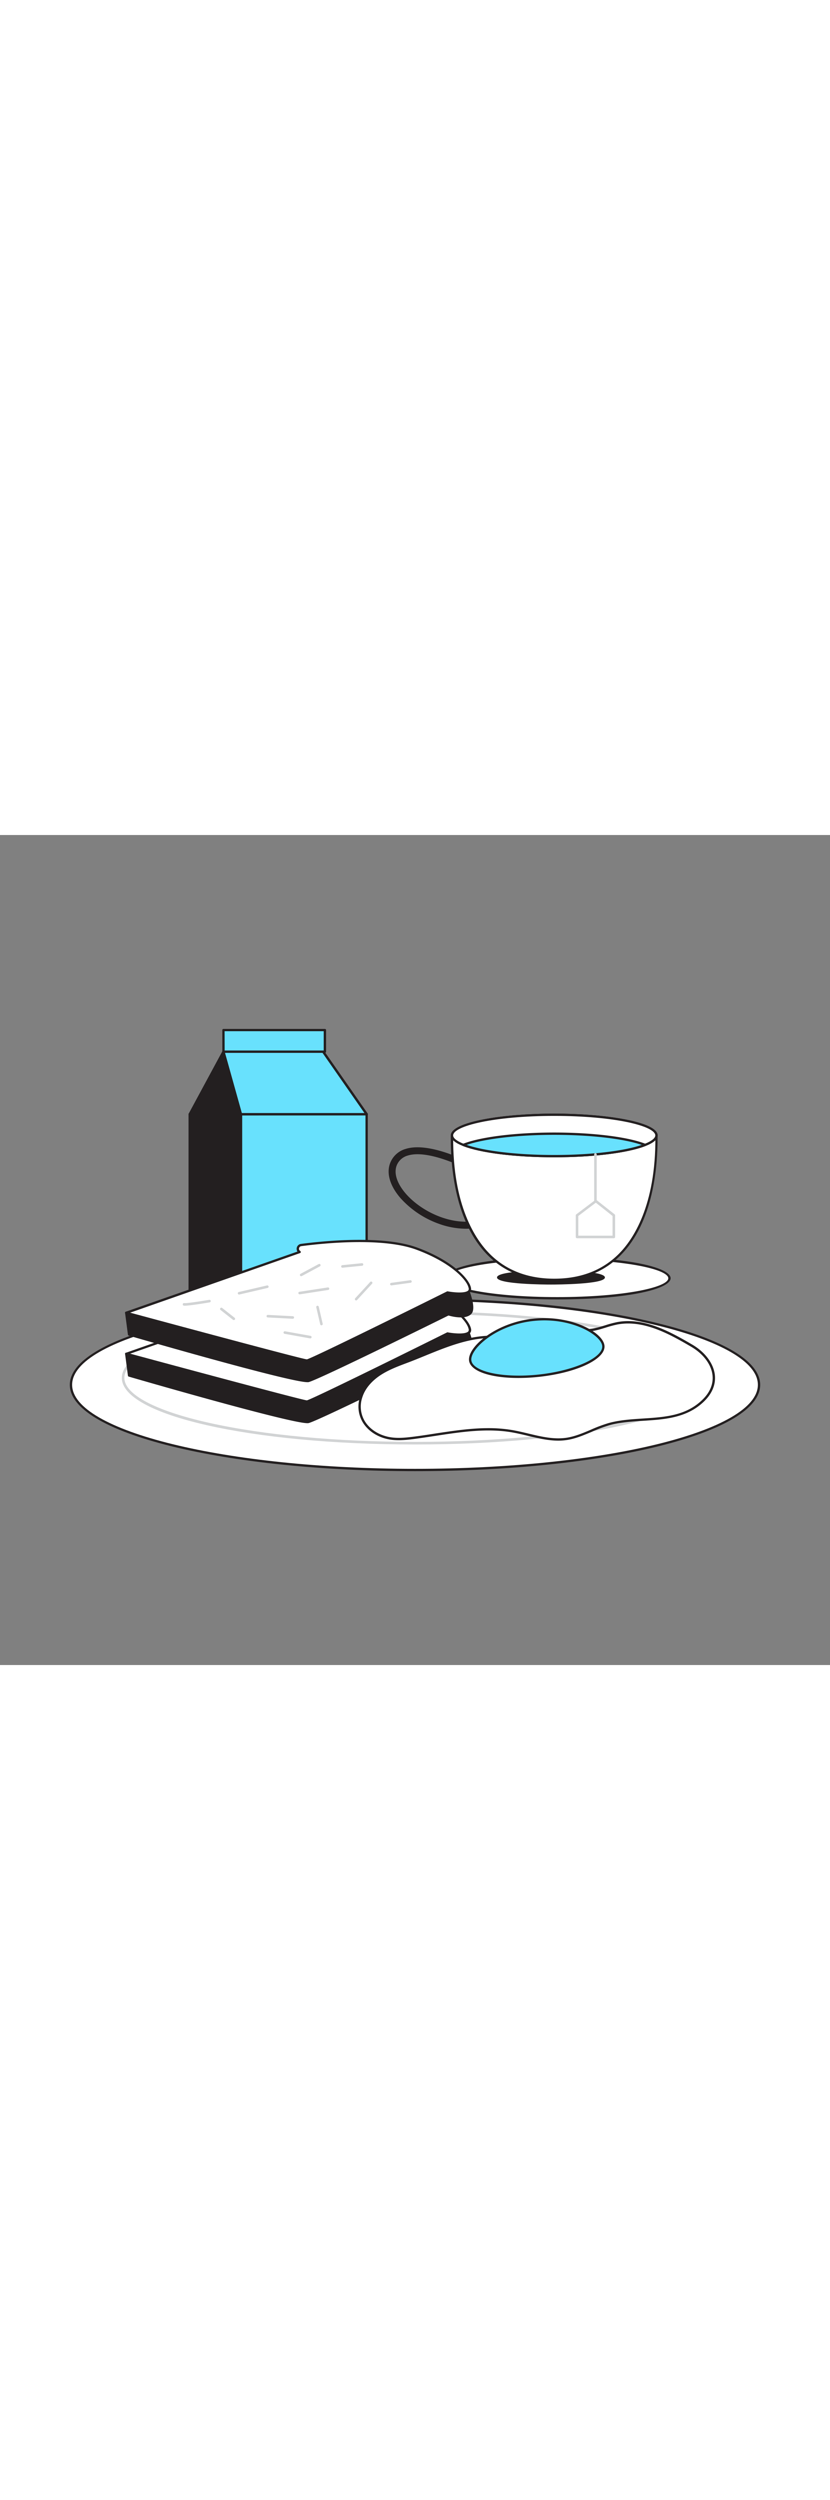 <svg id="_0410_breakfast" data-name="0410_breakfast" xmlns="http://www.w3.org/2000/svg" viewBox="0 0 500 500" data-imageid="breakfast-60" imageName="Breakfast" class="illustrations_image" style="width: 166px;"><rect x="0" y="0" width="500" height="500" fill="#808080" stroke="none"/><defs><style>.cls-1_breakfast-60{fill:#68e1fd;}.cls-2_breakfast-60{fill:#231f20;}.cls-3_breakfast-60{fill:#fff;}.cls-4_breakfast-60{fill:#d1d3d4;}</style></defs><g id="Milk_breakfast-60"><polygon class="cls-1_breakfast-60 targetColor" points="145.16 274.22 145.16 168.18 220.87 168.18 220.87 263.79 145.16 274.22" style="fill: rgb(104, 225, 253);"/><path class="cls-2_breakfast-60" d="M145.16,274.92a.65.65,0,0,1-.46-.18.66.66,0,0,1-.24-.52v-106a.7.7,0,0,1,.7-.7h75.71a.7.7,0,0,1,.7.7v95.61a.7.7,0,0,1-.6.69l-75.72,10.43Zm.7-106V273.41l74.31-10.23v-94.3Z"/><rect class="cls-2_breakfast-60" x="114.27" y="168.18" width="30.89" height="122.34"/><path class="cls-2_breakfast-60" d="M145.16,291.22H114.27a.7.7,0,0,1-.7-.7V168.18a.7.7,0,0,1,.7-.7h30.89a.71.71,0,0,1,.7.7V290.52A.7.7,0,0,1,145.16,291.22ZM115,289.82h29.49V168.88H115Z"/><polygon class="cls-2_breakfast-60" points="114.27 168.18 134.63 130.51 145.16 168.18 114.27 168.18"/><path class="cls-2_breakfast-60" d="M145.16,168.88H114.27a.7.7,0,0,1-.62-1L134,130.18a.73.73,0,0,1,.7-.37.72.72,0,0,1,.59.51L145.83,168a.69.69,0,0,1-.67.89Zm-29.72-1.4h28.79l-9.81-35.11Z"/><polygon class="cls-1_breakfast-60 targetColor" points="134.63 130.51 194.62 130.51 220.87 168.18 145.16 168.18 134.63 130.51" style="fill: rgb(104, 225, 253);"/><path class="cls-2_breakfast-60" d="M220.87,168.88H145.16a.71.71,0,0,1-.68-.51L134,130.7a.7.7,0,0,1,.12-.61.69.69,0,0,1,.56-.28h60a.68.68,0,0,1,.57.3l26.25,37.67a.71.71,0,0,1,.05.73A.7.7,0,0,1,220.87,168.88Zm-75.18-1.4h73.84l-25.27-36.27H135.55Z"/><rect class="cls-1_breakfast-60 targetColor" x="134.63" y="117.49" width="61.11" height="13.02" style="fill: rgb(104, 225, 253);"/><path class="cls-2_breakfast-60" d="M195.73,131.21h-61.1a.7.7,0,0,1-.7-.7v-13a.7.7,0,0,1,.7-.7h61.1a.7.7,0,0,1,.7.7v13A.7.7,0,0,1,195.73,131.21Zm-60.4-1.4H195V118.19h-59.7Z"/></g><g id="Cup_breakfast-60"><ellipse class="cls-3_breakfast-60" cx="335.75" cy="267.02" rx="67.53" ry="12.03"/><path class="cls-2_breakfast-60" d="M335.75,279.76c-44.31,0-68.23-6.56-68.23-12.74s23.92-12.73,68.23-12.73S404,260.85,404,267,380.07,279.76,335.75,279.76Zm0-24.07c-40,0-66.83,5.86-66.83,11.33s26.86,11.34,66.83,11.34,66.83-5.86,66.83-11.34S375.73,255.69,335.75,255.69Z"/><ellipse class="cls-2_breakfast-60" cx="331.91" cy="266.53" rx="31.81" ry="3.58"/><path class="cls-2_breakfast-60" d="M331.91,270.81c-3.33,0-32.51-.12-32.51-4.28s29.18-4.27,32.51-4.27,32.5.12,32.5,4.27S335.23,270.81,331.91,270.81Zm-31-4.28c1.44,1.22,12.86,2.88,31,2.88s29.58-1.66,31-2.88c-1.44-1.21-12.85-2.87-31-2.87S302.33,265.32,300.88,266.53Zm62.16.12h0Z"/><path class="cls-2_breakfast-60" d="M280.62,237.18a48.94,48.94,0,0,1-16.6-3.11,56.62,56.62,0,0,1-22.78-15.37c-6.83-7.91-8.87-16.09-5.6-22.43a14.11,14.11,0,0,1,8.65-7.15c13.93-4.44,36.68,7.26,37.64,7.76a2.1,2.1,0,0,1-1.94,3.73c-.22-.12-22.17-11.39-34.43-7.49a10,10,0,0,0-6.19,5.07c-2.44,4.75-.6,11.22,5,17.76,10.27,11.89,30.59,20.87,46.83,15.31a2.1,2.1,0,0,1,1.36,4A37,37,0,0,1,280.62,237.18Z"/><path class="cls-3_breakfast-60" d="M395.45,181c0,6.89,2.5,87-61.59,87s-61.59-80.08-61.59-87,27.58-12.48,61.59-12.48S395.45,174.09,395.45,181Z"/><path class="cls-2_breakfast-60" d="M333.86,268.65c-16.34,0-29.8-5.21-40-15.47-19.75-19.9-22.45-53.31-22.31-71.45V181c0-8.25,31.67-13.18,62.29-13.18s62.29,4.93,62.29,13.18v.75c.14,18.14-2.56,51.55-22.31,71.45C363.66,263.44,350.21,268.65,333.86,268.65Zm0-99.45C297.44,169.2,273,175.29,273,181v.76c-.33,41.76,13.58,62.06,21.9,70.45,9.92,10,23,15.06,39,15.06s29.08-5.07,39-15.06c8.32-8.39,22.23-28.69,21.9-70.45V181C394.75,175.29,370.28,169.2,333.86,169.2Z"/><path class="cls-3_breakfast-60" d="M395.45,181c0,2.05-2.46,4-6.81,5.7-10.21,4-30.91,6.77-54.78,6.77s-44.56-2.75-54.78-6.77c-4.35-1.71-6.81-3.65-6.81-5.7,0-6.89,27.58-12.47,61.59-12.47S395.45,174.09,395.45,181Z"/><path class="cls-2_breakfast-60" d="M333.86,194.15c-23.25,0-44.34-2.61-55-6.82-4.81-1.9-7.24-4-7.24-6.35,0-8.25,31.67-13.17,62.28-13.17s62.29,4.92,62.29,13.17c0,2.32-2.44,4.45-7.25,6.35C378.2,191.54,357.11,194.15,333.86,194.15Zm0-24.94c-36.42,0-60.88,6.08-60.88,11.77,0,1.64,2.25,3.43,6.36,5.05,10.54,4.14,31.43,6.72,54.52,6.72s44-2.58,54.53-6.72c4.1-1.62,6.36-3.41,6.36-5.05C394.75,175.29,370.28,169.21,333.86,169.21Z"/><path class="cls-1_breakfast-60 targetColor" d="M388.64,186.68c-10.21,4-30.91,6.77-54.78,6.77s-44.56-2.75-54.78-6.77c10.22-4,30.92-6.76,54.78-6.76S378.43,182.67,388.64,186.68Z" style="fill: rgb(104, 225, 253);"/><path class="cls-2_breakfast-60" d="M333.86,194.15c-23.25,0-44.34-2.61-55-6.82a.7.7,0,0,1-.44-.65.71.71,0,0,1,.44-.65c10.7-4.2,31.79-6.81,55-6.81s44.34,2.61,55,6.81a.69.69,0,0,1,.44.65.68.68,0,0,1-.44.65C378.2,191.54,357.11,194.15,333.86,194.15Zm-52.74-7.47c11,3.76,30.89,6.07,52.74,6.07s41.74-2.31,52.75-6.07c-11-3.76-30.9-6.06-52.75-6.06S292.13,182.92,281.12,186.68Z"/><path class="cls-4_breakfast-60" d="M358.7,221.32a.76.76,0,0,1-.77-.77V192.39a.77.77,0,1,1,1.54,0v28.16A.76.76,0,0,1,358.7,221.32Z"/><path class="cls-4_breakfast-60" d="M369.79,242.91H347.61a.78.78,0,0,1-.77-.78v-13a.77.77,0,0,1,.31-.62l11.33-8.57a.79.79,0,0,1,.95,0l10.84,8.57a.79.79,0,0,1,.29.61v13A.78.78,0,0,1,369.79,242.91Zm-21.4-1.55H369V229.49l-10.07-8-10.55,8Z"/></g><g id="Plate_breakfast-60"><ellipse class="cls-3_breakfast-60" cx="250" cy="331.19" rx="207.25" ry="51.31"/><path class="cls-2_breakfast-60" d="M250,383.21c-55.41,0-107.52-5.35-146.71-15-39.49-9.78-61.24-22.91-61.24-37s21.75-27.18,61.24-37c39.19-9.71,91.3-15.05,146.71-15.05s107.52,5.34,146.71,15.05c39.49,9.78,61.24,22.9,61.24,37s-21.75,27.19-61.24,37C357.52,377.86,305.41,383.21,250,383.21Zm0-102.63c-113.89,0-206.55,22.7-206.55,50.61S136.11,381.81,250,381.81s206.55-22.71,206.55-50.62S363.89,280.58,250,280.58Z"/><path class="cls-4_breakfast-60" d="M250,367.14c-99,0-176.62-17.63-176.62-40.13S151,286.88,250,286.88,426.62,304.51,426.62,327,349,367.14,250,367.14Zm0-78.72c-46.92,0-91,4.09-124.17,11.51C93.48,307.17,74.92,317,74.92,327s18.56,19.83,50.91,27.08c33.15,7.42,77.25,11.5,124.17,11.5s91-4.08,124.17-11.5c32.35-7.25,50.91-17.11,50.91-27.08s-18.56-19.84-50.91-27.08C341,292.51,296.92,288.42,250,288.42Z"/></g><g id="Toast_breakfast-60"><path class="cls-2_breakfast-60" d="M76,312.53l1.71,13.06s101.7,29.56,108,28,84.36-40.21,84.36-40.21,9.85,3.15,13.4-.79-4.34-20.1-4.34-20.1L78.94,313"/><path class="cls-2_breakfast-60" d="M185.2,354.32c-11,0-103.6-26.88-107.64-28.06a.69.69,0,0,1-.5-.58l-1.71-13.06a.7.7,0,1,1,1.39-.18l1.65,12.61c28.56,8.29,102.21,29.13,107.2,27.85,6.16-1.54,83.43-39.77,84.22-40.16a.72.72,0,0,1,.52,0c.09,0,9.47,3,12.67-.59,2.56-2.85-2-14.19-4.24-18.88L79,313.67a.7.7,0,1,1-.14-1.39l200.24-20.5a.7.7,0,0,1,.7.39c.83,1.7,8,16.71,4.23,20.88-3.51,3.89-12.17,1.57-13.86,1.07-5.69,2.81-78.06,38.59-84.25,40.14A3.49,3.49,0,0,1,185.2,354.32Z"/><path class="cls-3_breakfast-60" d="M76,312.53,180.5,275.92l-.12-.09a2.29,2.29,0,0,1,1-4.13c13.74-1.78,49.27-5.35,69.63,2.17,25.62,9.46,34.26,23,31.52,25.7s-13,.71-13,.71-82.39,41-84.75,41S76,312.53,76,312.53Z"/><path class="cls-2_breakfast-60" d="M184.83,342c-2.39,0-98.07-25.82-109-28.77a.69.69,0,0,1,0-1.33l103.41-36.24a3,3,0,0,1,2.11-4.62c14.24-1.85,49.55-5.34,70,2.2,21.54,8,31.27,18.94,32.35,24a2.93,2.93,0,0,1-.58,2.87c-2.77,2.7-11.55,1.27-13.38.94C255.42,308.1,187.22,342,184.83,342ZM78.41,312.44c37,10,104.06,28,106.44,28.13,2.4-.41,51.81-24.69,84.42-40.92a.66.66,0,0,1,.44-.06c2.75.53,10.34,1.46,12.37-.52a1.74,1.74,0,0,0,.19-1.57c-1-4.77-10.46-15.22-31.46-23-20.12-7.43-55.17-4-69.3-2.12a1.54,1.54,0,0,0-1.33,1.18,1.57,1.57,0,0,0,.61,1.69l.12.09a.69.69,0,0,1,.29.66.7.7,0,0,1-.46.56Z"/><path class="cls-2_breakfast-60" d="M76,287.82l1.71,13.07s101.7,29.56,108,28,84.36-40.2,84.36-40.2,9.85,3.15,13.4-.79-4.34-20.1-4.34-20.1L78.94,288.27"/><path class="cls-2_breakfast-60" d="M185.2,329.62c-11,0-103.6-26.88-107.64-28.06a.71.71,0,0,1-.5-.58l-1.71-13.06a.7.7,0,1,1,1.39-.19l1.65,12.61c28.56,8.3,102.21,29.13,107.2,27.85,6.16-1.53,83.43-39.76,84.22-40.15a.72.72,0,0,1,.52,0c.09,0,9.47,3,12.67-.59,2.56-2.85-2-14.2-4.24-18.89L79,289a.7.7,0,1,1-.14-1.39l200.24-20.5a.69.69,0,0,1,.7.39c.83,1.7,8,16.71,4.23,20.88-3.51,3.89-12.17,1.57-13.86,1.07-5.69,2.81-78.06,38.59-84.25,40.13A2.85,2.85,0,0,1,185.2,329.62Z"/><path class="cls-3_breakfast-60" d="M76,287.82l104.46-36.6-.12-.09a2.29,2.29,0,0,1,1-4.13c13.74-1.78,49.27-5.35,69.63,2.16,25.62,9.46,34.26,23,31.52,25.71s-13,.7-13,.7-82.39,41-84.75,41S76,287.82,76,287.82Z"/><path class="cls-2_breakfast-60" d="M184.83,317.27c-2.39,0-98.07-25.83-109-28.77a.69.69,0,0,1-.52-.65.71.71,0,0,1,.47-.69l103.41-36.23a3,3,0,0,1,2.11-4.62c14.24-1.85,49.55-5.34,70,2.2,21.54,7.95,31.27,18.93,32.35,24a2.93,2.93,0,0,1-.58,2.87c-2.77,2.7-11.55,1.27-13.38.93C255.42,283.4,187.22,317.27,184.83,317.27ZM78.41,287.74c37,10,104.06,28,106.44,28.13,2.4-.41,51.81-24.7,84.42-40.92a.66.66,0,0,1,.44-.06c2.75.52,10.34,1.46,12.37-.52a1.75,1.75,0,0,0,.19-1.58c-1-4.76-10.46-15.21-31.46-23-20.12-7.43-55.17-4-69.3-2.12a1.53,1.53,0,0,0-1.33,1.18,1.55,1.55,0,0,0,.61,1.68l.12.09a.71.71,0,0,1,.29.67.7.7,0,0,1-.46.56Z"/><path class="cls-4_breakfast-60" d="M235.82,271.31a.77.77,0,0,1-.1-1.54l11.43-1.58a.79.79,0,0,1,.87.66.78.78,0,0,1-.66.88l-11.43,1.57Z"/><path class="cls-4_breakfast-60" d="M214.54,280.38a.78.78,0,0,1-.57-1.3l9.06-9.86a.77.77,0,0,1,1.09,0,.76.76,0,0,1,0,1.09l-9.06,9.86A.82.82,0,0,1,214.54,280.38Z"/><path class="cls-4_breakfast-60" d="M180.5,276.7a.78.78,0,0,1-.76-.66.76.76,0,0,1,.65-.88l17.08-2.63a.77.77,0,0,1,.23,1.53l-17.08,2.63Z"/><path class="cls-4_breakfast-60" d="M193.64,295.36a.78.78,0,0,1-.75-.61l-2.37-10.24a.79.79,0,0,1,.58-.93.78.78,0,0,1,.93.58l2.37,10.25a.78.78,0,0,1-.58.92A.57.57,0,0,1,193.64,295.36Z"/><path class="cls-4_breakfast-60" d="M176.3,291.41h0l-15-.79a.77.77,0,0,1,.08-1.54l15,.79a.77.77,0,0,1,0,1.54Z"/><path class="cls-4_breakfast-60" d="M144,276.83a.78.78,0,0,1-.18-1.53l16.95-3.94a.78.78,0,1,1,.35,1.51l-16.95,3.94Z"/><path class="cls-4_breakfast-60" d="M206.26,260.67a.78.78,0,0,1-.08-1.55L218,257.94a.77.77,0,0,1,.15,1.54l-11.83,1.18Z"/><path class="cls-4_breakfast-60" d="M140.82,292.2a.76.76,0,0,1-.48-.17l-7.49-5.91a.77.77,0,0,1,1-1.21l7.49,5.91a.77.77,0,0,1,.13,1.09A.78.78,0,0,1,140.82,292.2Z"/><path class="cls-4_breakfast-60" d="M186.94,303.24h-.13l-15.38-2.76a.77.77,0,0,1-.62-.9.78.78,0,0,1,.9-.63l15.37,2.76a.77.77,0,0,1,.62.9A.76.76,0,0,1,186.94,303.24Z"/><path class="cls-4_breakfast-60" d="M181.42,265.79a.78.78,0,0,1-.36-1.46l11-5.91a.78.78,0,0,1,.73,1.37l-11,5.91A.81.81,0,0,1,181.42,265.79Z"/><path class="cls-4_breakfast-60" d="M111.33,283.55a2.87,2.87,0,0,1-.71-.06.78.78,0,0,1-.49-1,.78.78,0,0,1,1-.5c.92.17,8.35-.88,15-2a.78.78,0,0,1,.26,1.53C122.52,282.19,114,283.55,111.33,283.55Z"/></g><g id="Egg_breakfast-60"><path class="cls-3_breakfast-60" d="M408,302.69c-11.5-6.16-23.86-11-36.39-8.52-6.45,1.27-12.63,4.47-19.2,4.15-12.5-.6-22.89-5.18-35.34-.2-3,1.19-5.78,2.83-8.88,3.62-4.33,1.1-8.87.45-13.33.55-17.47.41-33.83,9-50,15.1-5.61,2.1-11.27,4.24-16.26,7.56s-9.3,8-11,13.72c-3.7,12.09,4.48,21.85,15.84,24.47,5,1.14,10.2.69,15.29.06,19.84-2.46,39.87-7.42,59.59-4.09,11,1.86,21.94,6.3,33,4.68,8.83-1.3,16.65-6.34,25.23-8.78,18.92-5.4,41.63.85,57.22-14.37,11.91-11.64,5.52-25.68-7-33C413.87,306,411,304.28,408,302.69Z"/><path class="cls-2_breakfast-60" d="M336.34,364.84c-6.2,0-12.37-1.48-18.37-2.92-3.22-.77-6.55-1.57-9.82-2.12-15.06-2.54-30.58-.17-45.6,2.12-4.52.69-9.19,1.4-13.78,2-5,.62-10.33,1.13-15.54-.07-6.51-1.5-11.93-5.27-14.87-10.35a18.45,18.45,0,0,1-1.48-15c2.07-6.79,7.31-11.42,11.33-14.1,5.09-3.39,10.84-5.55,16.4-7.64,3.57-1.34,7.23-2.83,10.76-4.28,12.66-5.18,25.75-10.53,39.48-10.86,1.36,0,2.75,0,4.09,0a24.69,24.69,0,0,0,14.77-2.79c1-.47,2.06-.95,3.11-1.37,8.86-3.54,16.6-2.36,24.81-1.11a104.12,104.12,0,0,0,10.82,1.26c4.11.19,8-1,12.15-2.27a69.2,69.2,0,0,1,6.89-1.86c13.49-2.66,26.78,3.19,36.85,8.59h0c3.12,1.67,6.16,3.43,8.72,4.93,7.65,4.48,12.72,11.24,13.56,18.07.7,5.73-1.52,11.28-6.41,16.06-10.29,10.06-23.76,10.92-36.78,11.75-7,.45-14.16.91-20.74,2.79a86.49,86.49,0,0,0-10.24,3.87c-4.82,2-9.79,4.16-15.08,4.93A34.14,34.14,0,0,1,336.34,364.84Zm-42.15-7.54a85.48,85.48,0,0,1,14.19,1.12c3.32.56,6.67,1.37,9.92,2.14,7.5,1.8,15.25,3.66,22.87,2.54,5.11-.75,10-2.83,14.73-4.84a89.56,89.56,0,0,1,10.41-3.93c6.72-1.92,14-2.38,21-2.83,13.36-.86,26-1.67,35.89-11.36,4.57-4.46,6.64-9.61,6-14.89-.78-6.4-5.59-12.77-12.87-17-2.55-1.5-5.57-3.25-8.67-4.91h0c-9.86-5.28-22.86-11-35.92-8.45a69.34,69.34,0,0,0-6.75,1.82c-4.06,1.26-8.27,2.57-12.63,2.34a105.84,105.84,0,0,1-11-1.28c-8-1.21-15.58-2.37-24.08,1-1,.41-2,.88-3,1.34A25.92,25.92,0,0,1,298.9,303c-1.32,0-2.68-.07-4,0-13.47.32-26.44,5.63-39,10.76-3.54,1.45-7.2,2.95-10.79,4.29-5.49,2.06-11.17,4.2-16.12,7.49-3.83,2.56-8.82,7-10.77,13.35a17.14,17.14,0,0,0,1.35,13.89c2.75,4.74,7.84,8.27,14,9.68,5,1.15,10.17.65,15.05.05,4.58-.57,9.24-1.28,13.75-2C272.81,358.94,283.52,357.3,294.19,357.3Z"/><path class="cls-1_breakfast-60 targetColor" d="M363.44,307.66c.83,7.52-16.45,15.59-38.6,18s-40.77-1.69-41.59-9.21,15.72-22,37.87-24.41S362.62,300.14,363.44,307.66Z" style="fill: rgb(104, 225, 253);"/><path class="cls-2_breakfast-60" d="M312.28,327.09c-16.75,0-29-4.06-29.73-10.54-.9-8.18,16-22.71,38.49-25.18s42.2,8,43.1,16.21h0c.88,8-16.35,16.28-39.22,18.8A117.1,117.1,0,0,1,312.28,327.09Zm15.61-34.7a61.66,61.66,0,0,0-6.7.37c-22.74,2.5-38,17-37.25,23.64.77,7,19.47,10.93,40.83,8.59s38.75-10.25,38-17.26C362.09,301.79,347.42,292.39,327.89,292.39Z"/></g></svg>
